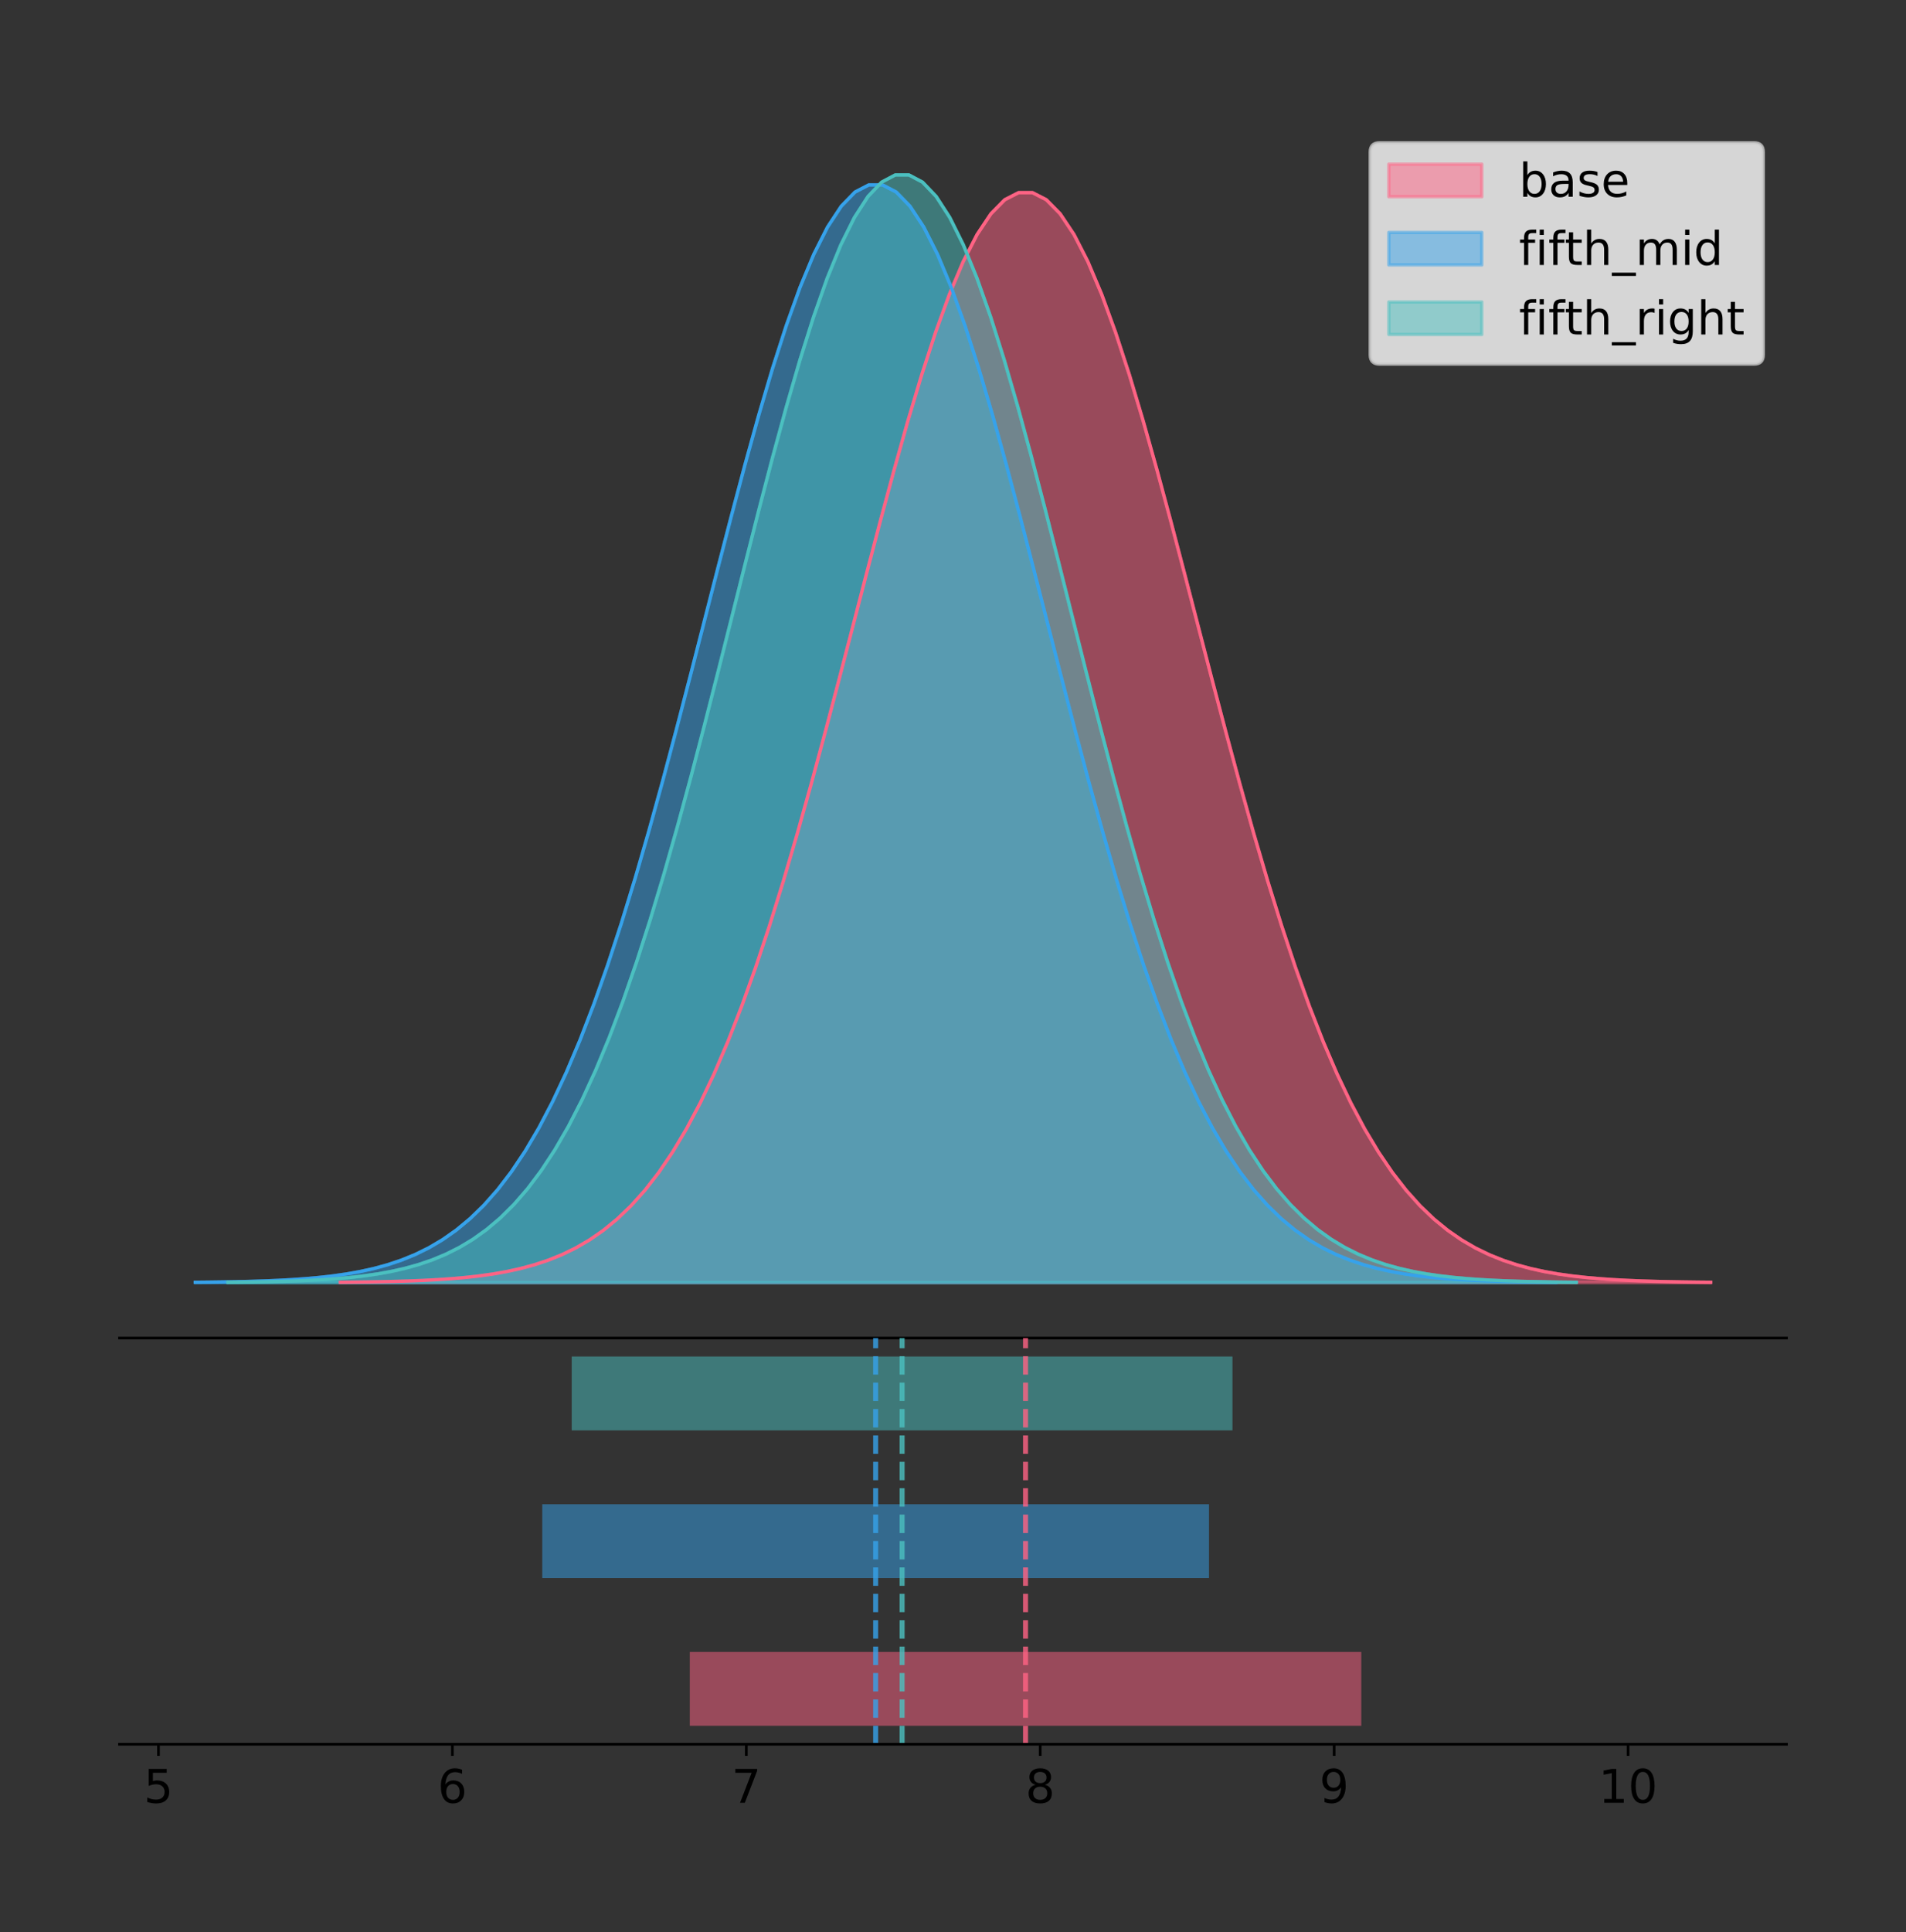 <?xml version="1.0" encoding="utf-8" standalone="no"?>
<!DOCTYPE svg PUBLIC "-//W3C//DTD SVG 1.1//EN"
  "http://www.w3.org/Graphics/SVG/1.1/DTD/svg11.dtd">
<!-- Created with matplotlib (https://matplotlib.org/) -->
<svg height="581.789pt" version="1.1" viewBox="0 0 574.2 581.789" width="574.2pt" xmlns="http://www.w3.org/2000/svg" xmlns:xlink="http://www.w3.org/1999/xlink">
 <rect x="0" y="0" width="574.2" height="581.789" fill="#333333" stroke="none"/>
 <defs>
  <style type="text/css">
*{stroke-linecap:butt;stroke-linejoin:round;}
  </style>
 </defs>
 <g id="figure_1">
  <g id="patch_1">
   <path d="M 0 581.789 
L 574.2 581.789 
L 574.2 0 
L 0 0 
z
" style="fill:none;"/>
  </g>
  <g id="axes_1">
   <g id="patch_2">
    <path d="M 36 402.93 
L 538.2 402.93 
L 538.2 36 
L 36 36 
z
" style="fill:none;"/>
   </g>
   <g id="PolyCollection_1">
    <defs>
     <path d="M 102.533 -195.538 
L 102.533 -195.648 
L 106.703 -195.69 
L 110.873 -195.746 
L 115.043 -195.82 
L 119.213 -195.919 
L 123.383 -196.049 
L 127.554 -196.219 
L 131.724 -196.44 
L 135.894 -196.725 
L 140.064 -197.089 
L 144.234 -197.553 
L 148.404 -198.137 
L 152.574 -198.869 
L 156.744 -199.779 
L 160.914 -200.903 
L 165.084 -202.281 
L 169.255 -203.957 
L 173.425 -205.981 
L 177.595 -208.408 
L 181.765 -211.296 
L 185.935 -214.706 
L 190.105 -218.702 
L 194.275 -223.349 
L 198.445 -228.711 
L 202.615 -234.85 
L 206.785 -241.821 
L 210.956 -249.673 
L 215.126 -258.446 
L 219.296 -268.165 
L 223.466 -278.839 
L 227.636 -290.461 
L 231.806 -302.999 
L 235.976 -316.403 
L 240.146 -330.593 
L 244.316 -345.467 
L 248.486 -360.895 
L 252.656 -376.725 
L 256.827 -392.777 
L 260.997 -408.854 
L 265.167 -424.74 
L 269.337 -440.207 
L 273.507 -455.017 
L 277.677 -468.932 
L 281.847 -481.719 
L 286.017 -493.154 
L 290.187 -503.031 
L 294.357 -511.169 
L 298.528 -517.413 
L 302.698 -521.644 
L 306.868 -523.78 
L 311.038 -523.78 
L 315.208 -521.644 
L 319.378 -517.413 
L 323.548 -511.169 
L 327.718 -503.031 
L 331.888 -493.154 
L 336.058 -481.719 
L 340.229 -468.932 
L 344.399 -455.017 
L 348.569 -440.207 
L 352.739 -424.74 
L 356.909 -408.854 
L 361.079 -392.777 
L 365.249 -376.725 
L 369.419 -360.895 
L 373.589 -345.467 
L 377.759 -330.593 
L 381.93 -316.403 
L 386.1 -302.999 
L 390.27 -290.461 
L 394.44 -278.839 
L 398.61 -268.165 
L 402.78 -258.446 
L 406.95 -249.673 
L 411.12 -241.821 
L 415.29 -234.85 
L 419.46 -228.711 
L 423.631 -223.349 
L 427.801 -218.702 
L 431.971 -214.706 
L 436.141 -211.296 
L 440.311 -208.408 
L 444.481 -205.981 
L 448.651 -203.957 
L 452.821 -202.281 
L 456.991 -200.903 
L 461.161 -199.779 
L 465.332 -198.869 
L 469.502 -198.137 
L 473.672 -197.553 
L 477.842 -197.089 
L 482.012 -196.725 
L 486.182 -196.44 
L 490.352 -196.219 
L 494.522 -196.049 
L 498.692 -195.919 
L 502.862 -195.82 
L 507.033 -195.746 
L 511.203 -195.69 
L 515.373 -195.648 
L 515.373 -195.538 
L 515.373 -195.538 
L 511.203 -195.538 
L 507.033 -195.538 
L 502.862 -195.538 
L 498.692 -195.538 
L 494.522 -195.538 
L 490.352 -195.538 
L 486.182 -195.538 
L 482.012 -195.538 
L 477.842 -195.538 
L 473.672 -195.538 
L 469.502 -195.538 
L 465.332 -195.538 
L 461.161 -195.538 
L 456.991 -195.538 
L 452.821 -195.538 
L 448.651 -195.538 
L 444.481 -195.538 
L 440.311 -195.538 
L 436.141 -195.538 
L 431.971 -195.538 
L 427.801 -195.538 
L 423.631 -195.538 
L 419.46 -195.538 
L 415.29 -195.538 
L 411.12 -195.538 
L 406.95 -195.538 
L 402.78 -195.538 
L 398.61 -195.538 
L 394.44 -195.538 
L 390.27 -195.538 
L 386.1 -195.538 
L 381.93 -195.538 
L 377.759 -195.538 
L 373.589 -195.538 
L 369.419 -195.538 
L 365.249 -195.538 
L 361.079 -195.538 
L 356.909 -195.538 
L 352.739 -195.538 
L 348.569 -195.538 
L 344.399 -195.538 
L 340.229 -195.538 
L 336.058 -195.538 
L 331.888 -195.538 
L 327.718 -195.538 
L 323.548 -195.538 
L 319.378 -195.538 
L 315.208 -195.538 
L 311.038 -195.538 
L 306.868 -195.538 
L 302.698 -195.538 
L 298.528 -195.538 
L 294.357 -195.538 
L 290.187 -195.538 
L 286.017 -195.538 
L 281.847 -195.538 
L 277.677 -195.538 
L 273.507 -195.538 
L 269.337 -195.538 
L 265.167 -195.538 
L 260.997 -195.538 
L 256.827 -195.538 
L 252.656 -195.538 
L 248.486 -195.538 
L 244.316 -195.538 
L 240.146 -195.538 
L 235.976 -195.538 
L 231.806 -195.538 
L 227.636 -195.538 
L 223.466 -195.538 
L 219.296 -195.538 
L 215.126 -195.538 
L 210.956 -195.538 
L 206.785 -195.538 
L 202.615 -195.538 
L 198.445 -195.538 
L 194.275 -195.538 
L 190.105 -195.538 
L 185.935 -195.538 
L 181.765 -195.538 
L 177.595 -195.538 
L 173.425 -195.538 
L 169.255 -195.538 
L 165.084 -195.538 
L 160.914 -195.538 
L 156.744 -195.538 
L 152.574 -195.538 
L 148.404 -195.538 
L 144.234 -195.538 
L 140.064 -195.538 
L 135.894 -195.538 
L 131.724 -195.538 
L 127.554 -195.538 
L 123.383 -195.538 
L 119.213 -195.538 
L 115.043 -195.538 
L 110.873 -195.538 
L 106.703 -195.538 
L 102.533 -195.538 
z
" id="m398835772f" style="stroke:#ff6384;stroke-opacity:0.5;"/>
    </defs>
    <g clip-path="url(#p8d74b13828)">
     <use style="fill:#ff6384;fill-opacity:0.5;stroke:#ff6384;stroke-opacity:0.5;" x="0" xlink:href="#m398835772f" y="581.789"/>
    </g>
   </g>
   <g id="PolyCollection_2">
    <defs>
     <path d="M 58.827 -195.538 
L 58.827 -195.649 
L 62.968 -195.691 
L 67.109 -195.747 
L 71.25 -195.822 
L 75.39 -195.922 
L 79.531 -196.053 
L 83.672 -196.224 
L 87.813 -196.447 
L 91.953 -196.733 
L 96.094 -197.1 
L 100.235 -197.567 
L 104.376 -198.155 
L 108.516 -198.892 
L 112.657 -199.809 
L 116.798 -200.941 
L 120.939 -202.328 
L 125.079 -204.016 
L 129.22 -206.055 
L 133.361 -208.499 
L 137.502 -211.407 
L 141.642 -214.842 
L 145.783 -218.866 
L 149.924 -223.546 
L 154.065 -228.946 
L 158.205 -235.128 
L 162.346 -242.149 
L 166.487 -250.057 
L 170.628 -258.892 
L 174.768 -268.68 
L 178.909 -279.43 
L 183.05 -291.133 
L 187.191 -303.761 
L 191.331 -317.259 
L 195.472 -331.55 
L 199.613 -346.529 
L 203.754 -362.067 
L 207.894 -378.009 
L 212.035 -394.175 
L 216.176 -410.366 
L 220.317 -426.365 
L 224.457 -441.941 
L 228.598 -456.856 
L 232.739 -470.87 
L 236.88 -483.747 
L 241.02 -495.263 
L 245.161 -505.21 
L 249.302 -513.406 
L 253.443 -519.694 
L 257.583 -523.955 
L 261.724 -526.107 
L 265.865 -526.107 
L 270.006 -523.955 
L 274.146 -519.694 
L 278.287 -513.406 
L 282.428 -505.21 
L 286.569 -495.263 
L 290.709 -483.747 
L 294.85 -470.87 
L 298.991 -456.856 
L 303.132 -441.941 
L 307.272 -426.365 
L 311.413 -410.366 
L 315.554 -394.175 
L 319.695 -378.009 
L 323.835 -362.067 
L 327.976 -346.529 
L 332.117 -331.55 
L 336.258 -317.259 
L 340.398 -303.761 
L 344.539 -291.133 
L 348.68 -279.43 
L 352.821 -268.68 
L 356.961 -258.892 
L 361.102 -250.057 
L 365.243 -242.149 
L 369.384 -235.128 
L 373.524 -228.946 
L 377.665 -223.546 
L 381.806 -218.866 
L 385.947 -214.842 
L 390.087 -211.407 
L 394.228 -208.499 
L 398.369 -206.055 
L 402.51 -204.016 
L 406.65 -202.328 
L 410.791 -200.941 
L 414.932 -199.809 
L 419.073 -198.892 
L 423.213 -198.155 
L 427.354 -197.567 
L 431.495 -197.1 
L 435.636 -196.733 
L 439.777 -196.447 
L 443.917 -196.224 
L 448.058 -196.053 
L 452.199 -195.922 
L 456.34 -195.822 
L 460.48 -195.747 
L 464.621 -195.691 
L 468.762 -195.649 
L 468.762 -195.538 
L 468.762 -195.538 
L 464.621 -195.538 
L 460.48 -195.538 
L 456.34 -195.538 
L 452.199 -195.538 
L 448.058 -195.538 
L 443.917 -195.538 
L 439.777 -195.538 
L 435.636 -195.538 
L 431.495 -195.538 
L 427.354 -195.538 
L 423.213 -195.538 
L 419.073 -195.538 
L 414.932 -195.538 
L 410.791 -195.538 
L 406.65 -195.538 
L 402.51 -195.538 
L 398.369 -195.538 
L 394.228 -195.538 
L 390.087 -195.538 
L 385.947 -195.538 
L 381.806 -195.538 
L 377.665 -195.538 
L 373.524 -195.538 
L 369.384 -195.538 
L 365.243 -195.538 
L 361.102 -195.538 
L 356.961 -195.538 
L 352.821 -195.538 
L 348.68 -195.538 
L 344.539 -195.538 
L 340.398 -195.538 
L 336.258 -195.538 
L 332.117 -195.538 
L 327.976 -195.538 
L 323.835 -195.538 
L 319.695 -195.538 
L 315.554 -195.538 
L 311.413 -195.538 
L 307.272 -195.538 
L 303.132 -195.538 
L 298.991 -195.538 
L 294.85 -195.538 
L 290.709 -195.538 
L 286.569 -195.538 
L 282.428 -195.538 
L 278.287 -195.538 
L 274.146 -195.538 
L 270.006 -195.538 
L 265.865 -195.538 
L 261.724 -195.538 
L 257.583 -195.538 
L 253.443 -195.538 
L 249.302 -195.538 
L 245.161 -195.538 
L 241.02 -195.538 
L 236.88 -195.538 
L 232.739 -195.538 
L 228.598 -195.538 
L 224.457 -195.538 
L 220.317 -195.538 
L 216.176 -195.538 
L 212.035 -195.538 
L 207.894 -195.538 
L 203.754 -195.538 
L 199.613 -195.538 
L 195.472 -195.538 
L 191.331 -195.538 
L 187.191 -195.538 
L 183.05 -195.538 
L 178.909 -195.538 
L 174.768 -195.538 
L 170.628 -195.538 
L 166.487 -195.538 
L 162.346 -195.538 
L 158.205 -195.538 
L 154.065 -195.538 
L 149.924 -195.538 
L 145.783 -195.538 
L 141.642 -195.538 
L 137.502 -195.538 
L 133.361 -195.538 
L 129.22 -195.538 
L 125.079 -195.538 
L 120.939 -195.538 
L 116.798 -195.538 
L 112.657 -195.538 
L 108.516 -195.538 
L 104.376 -195.538 
L 100.235 -195.538 
L 96.094 -195.538 
L 91.953 -195.538 
L 87.813 -195.538 
L 83.672 -195.538 
L 79.531 -195.538 
L 75.39 -195.538 
L 71.25 -195.538 
L 67.109 -195.538 
L 62.968 -195.538 
L 58.827 -195.538 
z
" id="m4e489ae3ac" style="stroke:#36a2eb;stroke-opacity:0.5;"/>
    </defs>
    <g clip-path="url(#p8d74b13828)">
     <use style="fill:#36a2eb;fill-opacity:0.5;stroke:#36a2eb;stroke-opacity:0.5;" x="0" xlink:href="#m4e489ae3ac" y="581.789"/>
    </g>
   </g>
   <g id="PolyCollection_3">
    <defs>
     <path d="M 68.642 -195.538 
L 68.642 -195.65 
L 72.746 -195.692 
L 76.849 -195.749 
L 80.953 -195.825 
L 85.056 -195.925 
L 89.16 -196.058 
L 93.263 -196.23 
L 97.367 -196.455 
L 101.47 -196.744 
L 105.573 -197.115 
L 109.677 -197.585 
L 113.78 -198.179 
L 117.884 -198.923 
L 121.987 -199.848 
L 126.091 -200.99 
L 130.194 -202.39 
L 134.298 -204.093 
L 138.401 -206.151 
L 142.505 -208.617 
L 146.608 -211.552 
L 150.712 -215.017 
L 154.815 -219.078 
L 158.918 -223.801 
L 163.022 -229.25 
L 167.125 -235.488 
L 171.229 -242.572 
L 175.332 -250.552 
L 179.436 -259.468 
L 183.539 -269.344 
L 187.643 -280.192 
L 191.746 -292.002 
L 195.85 -304.744 
L 199.953 -318.365 
L 204.057 -332.786 
L 208.16 -347.901 
L 212.263 -363.58 
L 216.367 -379.667 
L 220.47 -395.98 
L 224.574 -412.318 
L 228.677 -428.462 
L 232.781 -444.18 
L 236.884 -459.23 
L 240.988 -473.372 
L 245.091 -486.366 
L 249.195 -497.987 
L 253.298 -508.025 
L 257.402 -516.294 
L 261.505 -522.64 
L 265.608 -526.94 
L 269.712 -529.111 
L 273.815 -529.111 
L 277.919 -526.94 
L 282.022 -522.64 
L 286.126 -516.294 
L 290.229 -508.025 
L 294.333 -497.987 
L 298.436 -486.366 
L 302.54 -473.372 
L 306.643 -459.23 
L 310.747 -444.18 
L 314.85 -428.462 
L 318.953 -412.318 
L 323.057 -395.98 
L 327.16 -379.667 
L 331.264 -363.58 
L 335.367 -347.901 
L 339.471 -332.786 
L 343.574 -318.365 
L 347.678 -304.744 
L 351.781 -292.002 
L 355.885 -280.192 
L 359.988 -269.344 
L 364.092 -259.468 
L 368.195 -250.552 
L 372.298 -242.572 
L 376.402 -235.488 
L 380.505 -229.25 
L 384.609 -223.801 
L 388.712 -219.078 
L 392.816 -215.017 
L 396.919 -211.552 
L 401.023 -208.617 
L 405.126 -206.151 
L 409.23 -204.093 
L 413.333 -202.39 
L 417.437 -200.99 
L 421.54 -199.848 
L 425.643 -198.923 
L 429.747 -198.179 
L 433.85 -197.585 
L 437.954 -197.115 
L 442.057 -196.744 
L 446.161 -196.455 
L 450.264 -196.23 
L 454.368 -196.058 
L 458.471 -195.925 
L 462.575 -195.825 
L 466.678 -195.749 
L 470.782 -195.692 
L 474.885 -195.65 
L 474.885 -195.538 
L 474.885 -195.538 
L 470.782 -195.538 
L 466.678 -195.538 
L 462.575 -195.538 
L 458.471 -195.538 
L 454.368 -195.538 
L 450.264 -195.538 
L 446.161 -195.538 
L 442.057 -195.538 
L 437.954 -195.538 
L 433.85 -195.538 
L 429.747 -195.538 
L 425.643 -195.538 
L 421.54 -195.538 
L 417.437 -195.538 
L 413.333 -195.538 
L 409.23 -195.538 
L 405.126 -195.538 
L 401.023 -195.538 
L 396.919 -195.538 
L 392.816 -195.538 
L 388.712 -195.538 
L 384.609 -195.538 
L 380.505 -195.538 
L 376.402 -195.538 
L 372.298 -195.538 
L 368.195 -195.538 
L 364.092 -195.538 
L 359.988 -195.538 
L 355.885 -195.538 
L 351.781 -195.538 
L 347.678 -195.538 
L 343.574 -195.538 
L 339.471 -195.538 
L 335.367 -195.538 
L 331.264 -195.538 
L 327.16 -195.538 
L 323.057 -195.538 
L 318.953 -195.538 
L 314.85 -195.538 
L 310.747 -195.538 
L 306.643 -195.538 
L 302.54 -195.538 
L 298.436 -195.538 
L 294.333 -195.538 
L 290.229 -195.538 
L 286.126 -195.538 
L 282.022 -195.538 
L 277.919 -195.538 
L 273.815 -195.538 
L 269.712 -195.538 
L 265.608 -195.538 
L 261.505 -195.538 
L 257.402 -195.538 
L 253.298 -195.538 
L 249.195 -195.538 
L 245.091 -195.538 
L 240.988 -195.538 
L 236.884 -195.538 
L 232.781 -195.538 
L 228.677 -195.538 
L 224.574 -195.538 
L 220.47 -195.538 
L 216.367 -195.538 
L 212.263 -195.538 
L 208.16 -195.538 
L 204.057 -195.538 
L 199.953 -195.538 
L 195.85 -195.538 
L 191.746 -195.538 
L 187.643 -195.538 
L 183.539 -195.538 
L 179.436 -195.538 
L 175.332 -195.538 
L 171.229 -195.538 
L 167.125 -195.538 
L 163.022 -195.538 
L 158.918 -195.538 
L 154.815 -195.538 
L 150.712 -195.538 
L 146.608 -195.538 
L 142.505 -195.538 
L 138.401 -195.538 
L 134.298 -195.538 
L 130.194 -195.538 
L 126.091 -195.538 
L 121.987 -195.538 
L 117.884 -195.538 
L 113.78 -195.538 
L 109.677 -195.538 
L 105.573 -195.538 
L 101.47 -195.538 
L 97.367 -195.538 
L 93.263 -195.538 
L 89.16 -195.538 
L 85.056 -195.538 
L 80.953 -195.538 
L 76.849 -195.538 
L 72.746 -195.538 
L 68.642 -195.538 
z
" id="md9b9753fb3" style="stroke:#4bc0c0;stroke-opacity:0.5;"/>
    </defs>
    <g clip-path="url(#p8d74b13828)">
     <use style="fill:#4bc0c0;fill-opacity:0.5;stroke:#4bc0c0;stroke-opacity:0.5;" x="0" xlink:href="#md9b9753fb3" y="581.789"/>
    </g>
   </g>
   <g id="line2d_1">
    <path clip-path="url(#p8d74b13828)" d="M 102.533 386.141 
L 106.703 386.1 
L 110.873 386.044 
L 115.043 385.969 
L 119.213 385.87 
L 123.383 385.74 
L 127.554 385.57 
L 131.724 385.349 
L 135.894 385.064 
L 140.064 384.7 
L 144.234 384.237 
L 148.404 383.653 
L 152.574 382.921 
L 156.744 382.01 
L 160.914 380.886 
L 165.084 379.509 
L 169.255 377.833 
L 173.425 375.808 
L 177.595 373.381 
L 181.765 370.494 
L 185.935 367.084 
L 190.105 363.087 
L 194.275 358.44 
L 198.445 353.078 
L 202.615 346.94 
L 206.785 339.969 
L 210.956 332.116 
L 215.126 323.343 
L 219.296 313.625 
L 223.466 302.95 
L 227.636 291.329 
L 231.806 278.79 
L 235.976 265.387 
L 240.146 251.197 
L 244.316 236.323 
L 248.486 220.894 
L 252.656 205.065 
L 256.827 189.012 
L 260.997 172.935 
L 265.167 157.049 
L 269.337 141.583 
L 273.507 126.773 
L 277.677 112.857 
L 281.847 100.071 
L 286.017 88.636 
L 290.187 78.758 
L 294.357 70.621 
L 298.528 64.377 
L 302.698 60.145 
L 306.868 58.009 
L 311.038 58.009 
L 315.208 60.145 
L 319.378 64.377 
L 323.548 70.621 
L 327.718 78.758 
L 331.888 88.636 
L 336.058 100.071 
L 340.229 112.857 
L 344.399 126.773 
L 348.569 141.583 
L 352.739 157.049 
L 356.909 172.935 
L 361.079 189.012 
L 365.249 205.065 
L 369.419 220.894 
L 373.589 236.323 
L 377.759 251.197 
L 381.93 265.387 
L 386.1 278.79 
L 390.27 291.329 
L 394.44 302.95 
L 398.61 313.625 
L 402.78 323.343 
L 406.95 332.116 
L 411.12 339.969 
L 415.29 346.94 
L 419.46 353.078 
L 423.631 358.44 
L 427.801 363.087 
L 431.971 367.084 
L 436.141 370.494 
L 440.311 373.381 
L 444.481 375.808 
L 448.651 377.833 
L 452.821 379.509 
L 456.991 380.886 
L 461.161 382.01 
L 465.332 382.921 
L 469.502 383.653 
L 473.672 384.237 
L 477.842 384.7 
L 482.012 385.064 
L 486.182 385.349 
L 490.352 385.57 
L 494.522 385.74 
L 498.692 385.87 
L 502.862 385.969 
L 507.033 386.044 
L 511.203 386.1 
L 515.373 386.141 
" style="fill:none;stroke:#ff6384;stroke-linecap:square;"/>
   </g>
   <g id="line2d_2">
    <path clip-path="url(#p8d74b13828)" d="M 58.827 386.14 
L 62.968 386.099 
L 67.109 386.042 
L 71.25 385.967 
L 75.39 385.868 
L 79.531 385.736 
L 83.672 385.565 
L 87.813 385.343 
L 91.953 385.056 
L 96.094 384.689 
L 100.235 384.223 
L 104.376 383.634 
L 108.516 382.897 
L 112.657 381.98 
L 116.798 380.848 
L 120.939 379.461 
L 125.079 377.773 
L 129.22 375.734 
L 133.361 373.29 
L 137.502 370.382 
L 141.642 366.948 
L 145.783 362.923 
L 149.924 358.243 
L 154.065 352.843 
L 158.205 346.661 
L 162.346 339.641 
L 166.487 331.732 
L 170.628 322.897 
L 174.768 313.11 
L 178.909 302.36 
L 183.05 290.656 
L 187.191 278.028 
L 191.331 264.53 
L 195.472 250.24 
L 199.613 235.26 
L 203.754 219.722 
L 207.894 203.781 
L 212.035 187.614 
L 216.176 171.423 
L 220.317 155.425 
L 224.457 139.849 
L 228.598 124.934 
L 232.739 110.92 
L 236.88 98.043 
L 241.02 86.526 
L 245.161 76.579 
L 249.302 68.384 
L 253.443 62.096 
L 257.583 57.834 
L 261.724 55.683 
L 265.865 55.683 
L 270.006 57.834 
L 274.146 62.096 
L 278.287 68.384 
L 282.428 76.579 
L 286.569 86.526 
L 290.709 98.043 
L 294.85 110.92 
L 298.991 124.934 
L 303.132 139.849 
L 307.272 155.425 
L 311.413 171.423 
L 315.554 187.614 
L 319.695 203.781 
L 323.835 219.722 
L 327.976 235.26 
L 332.117 250.24 
L 336.258 264.53 
L 340.398 278.028 
L 344.539 290.656 
L 348.68 302.36 
L 352.821 313.11 
L 356.961 322.897 
L 361.102 331.732 
L 365.243 339.641 
L 369.384 346.661 
L 373.524 352.843 
L 377.665 358.243 
L 381.806 362.923 
L 385.947 366.948 
L 390.087 370.382 
L 394.228 373.29 
L 398.369 375.734 
L 402.51 377.773 
L 406.65 379.461 
L 410.791 380.848 
L 414.932 381.98 
L 419.073 382.897 
L 423.213 383.634 
L 427.354 384.223 
L 431.495 384.689 
L 435.636 385.056 
L 439.777 385.343 
L 443.917 385.565 
L 448.058 385.736 
L 452.199 385.868 
L 456.34 385.967 
L 460.48 386.042 
L 464.621 386.099 
L 468.762 386.14 
" style="fill:none;stroke:#36a2eb;stroke-linecap:square;"/>
   </g>
   <g id="line2d_3">
    <path clip-path="url(#p8d74b13828)" d="M 68.642 386.139 
L 72.746 386.097 
L 76.849 386.04 
L 80.953 385.965 
L 85.056 385.864 
L 89.16 385.732 
L 93.263 385.559 
L 97.367 385.334 
L 101.47 385.045 
L 105.573 384.675 
L 109.677 384.204 
L 113.78 383.61 
L 117.884 382.867 
L 121.987 381.941 
L 126.091 380.799 
L 130.194 379.399 
L 134.298 377.696 
L 138.401 375.639 
L 142.505 373.172 
L 146.608 370.238 
L 150.712 366.772 
L 154.815 362.711 
L 158.918 357.989 
L 163.022 352.539 
L 167.125 346.301 
L 171.229 339.217 
L 175.332 331.237 
L 179.436 322.322 
L 183.539 312.445 
L 187.643 301.597 
L 191.746 289.787 
L 195.85 277.045 
L 199.953 263.424 
L 204.057 249.004 
L 208.16 233.888 
L 212.263 218.209 
L 216.367 202.123 
L 220.47 185.809 
L 224.574 169.471 
L 228.677 153.327 
L 232.781 137.61 
L 236.884 122.559 
L 240.988 108.418 
L 245.091 95.423 
L 249.195 83.803 
L 253.298 73.765 
L 257.402 65.495 
L 261.505 59.15 
L 265.608 54.85 
L 269.712 52.679 
L 273.815 52.679 
L 277.919 54.85 
L 282.022 59.15 
L 286.126 65.495 
L 290.229 73.765 
L 294.333 83.803 
L 298.436 95.423 
L 302.54 108.418 
L 306.643 122.559 
L 310.747 137.61 
L 314.85 153.327 
L 318.953 169.471 
L 323.057 185.809 
L 327.16 202.123 
L 331.264 218.209 
L 335.367 233.888 
L 339.471 249.004 
L 343.574 263.424 
L 347.678 277.045 
L 351.781 289.787 
L 355.885 301.597 
L 359.988 312.445 
L 364.092 322.322 
L 368.195 331.237 
L 372.298 339.217 
L 376.402 346.301 
L 380.505 352.539 
L 384.609 357.989 
L 388.712 362.711 
L 392.816 366.772 
L 396.919 370.238 
L 401.023 373.172 
L 405.126 375.639 
L 409.23 377.696 
L 413.333 379.399 
L 417.437 380.799 
L 421.54 381.941 
L 425.643 382.867 
L 429.747 383.61 
L 433.85 384.204 
L 437.954 384.675 
L 442.057 385.045 
L 446.161 385.334 
L 450.264 385.559 
L 454.368 385.732 
L 458.471 385.864 
L 462.575 385.965 
L 466.678 386.04 
L 470.782 386.097 
L 474.885 386.139 
" style="fill:none;stroke:#4bc0c0;stroke-linecap:square;"/>
   </g>
   <g id="patch_3">
    <path d="M 36 402.93 
L 538.2 402.93 
" style="fill:none;stroke:#000000;stroke-linecap:square;stroke-linejoin:miter;stroke-width:0.8;"/>
   </g>
   <g id="legend_1">
    <g id="patch_4">
     <path d="M 415.602 109.627 
L 528.4 109.627 
Q 531.2 109.627 531.2 106.827 
L 531.2 45.8 
Q 531.2 43 528.4 43 
L 415.602 43 
Q 412.802 43 412.802 45.8 
L 412.802 106.827 
Q 412.802 109.627 415.602 109.627 
z
" style="fill:#ffffff;opacity:0.8;stroke:#cccccc;stroke-linejoin:miter;"/>
    </g>
    <g id="patch_5">
     <path d="M 418.402 59.238 
L 446.402 59.238 
L 446.402 49.438 
L 418.402 49.438 
z
" style="fill:#ff6384;opacity:0.5;stroke:#ff6384;stroke-linejoin:miter;"/>
    </g>
    <g id="text_1">
     <!-- base -->
     <defs>
      <path d="M 48.688 27.297 
Q 48.688 37.203 44.609 42.844 
Q 40.531 48.484 33.406 48.484 
Q 26.266 48.484 22.188 42.844 
Q 18.109 37.203 18.109 27.297 
Q 18.109 17.391 22.188 11.75 
Q 26.266 6.109 33.406 6.109 
Q 40.531 6.109 44.609 11.75 
Q 48.688 17.391 48.688 27.297 
z
M 18.109 46.391 
Q 20.953 51.266 25.266 53.625 
Q 29.594 56 35.594 56 
Q 45.562 56 51.781 48.094 
Q 58.016 40.188 58.016 27.297 
Q 58.016 14.406 51.781 6.484 
Q 45.562 -1.422 35.594 -1.422 
Q 29.594 -1.422 25.266 0.953 
Q 20.953 3.328 18.109 8.203 
L 18.109 0 
L 9.078 0 
L 9.078 75.984 
L 18.109 75.984 
z
" id="DejaVuSans-98"/>
      <path d="M 34.281 27.484 
Q 23.391 27.484 19.188 25 
Q 14.984 22.516 14.984 16.5 
Q 14.984 11.719 18.141 8.906 
Q 21.297 6.109 26.703 6.109 
Q 34.188 6.109 38.703 11.406 
Q 43.219 16.703 43.219 25.484 
L 43.219 27.484 
z
M 52.203 31.203 
L 52.203 0 
L 43.219 0 
L 43.219 8.297 
Q 40.141 3.328 35.547 0.953 
Q 30.953 -1.422 24.312 -1.422 
Q 15.922 -1.422 10.953 3.297 
Q 6 8.016 6 15.922 
Q 6 25.141 12.172 29.828 
Q 18.359 34.516 30.609 34.516 
L 43.219 34.516 
L 43.219 35.406 
Q 43.219 41.609 39.141 45 
Q 35.062 48.391 27.688 48.391 
Q 23 48.391 18.547 47.266 
Q 14.109 46.141 10.016 43.891 
L 10.016 52.203 
Q 14.938 54.109 19.578 55.047 
Q 24.219 56 28.609 56 
Q 40.484 56 46.344 49.844 
Q 52.203 43.703 52.203 31.203 
z
" id="DejaVuSans-97"/>
      <path d="M 44.281 53.078 
L 44.281 44.578 
Q 40.484 46.531 36.375 47.5 
Q 32.281 48.484 27.875 48.484 
Q 21.188 48.484 17.844 46.438 
Q 14.5 44.391 14.5 40.281 
Q 14.5 37.156 16.891 35.375 
Q 19.281 33.594 26.516 31.984 
L 29.594 31.297 
Q 39.156 29.25 43.188 25.516 
Q 47.219 21.781 47.219 15.094 
Q 47.219 7.469 41.188 3.016 
Q 35.156 -1.422 24.609 -1.422 
Q 20.219 -1.422 15.453 -0.562 
Q 10.688 0.297 5.422 2 
L 5.422 11.281 
Q 10.406 8.688 15.234 7.391 
Q 20.062 6.109 24.812 6.109 
Q 31.156 6.109 34.562 8.281 
Q 37.984 10.453 37.984 14.406 
Q 37.984 18.062 35.516 20.016 
Q 33.062 21.969 24.703 23.781 
L 21.578 24.516 
Q 13.234 26.266 9.516 29.906 
Q 5.812 33.547 5.812 39.891 
Q 5.812 47.609 11.281 51.797 
Q 16.75 56 26.812 56 
Q 31.781 56 36.172 55.266 
Q 40.578 54.547 44.281 53.078 
z
" id="DejaVuSans-115"/>
      <path d="M 56.203 29.594 
L 56.203 25.203 
L 14.891 25.203 
Q 15.484 15.922 20.484 11.062 
Q 25.484 6.203 34.422 6.203 
Q 39.594 6.203 44.453 7.469 
Q 49.312 8.734 54.109 11.281 
L 54.109 2.781 
Q 49.266 0.734 44.188 -0.344 
Q 39.109 -1.422 33.891 -1.422 
Q 20.797 -1.422 13.156 6.188 
Q 5.516 13.812 5.516 26.812 
Q 5.516 40.234 12.766 48.109 
Q 20.016 56 32.328 56 
Q 43.359 56 49.781 48.891 
Q 56.203 41.797 56.203 29.594 
z
M 47.219 32.234 
Q 47.125 39.594 43.094 43.984 
Q 39.062 48.391 32.422 48.391 
Q 24.906 48.391 20.391 44.141 
Q 15.875 39.891 15.188 32.172 
z
" id="DejaVuSans-101"/>
     </defs>
     <g transform="translate(457.602 59.238)scale(0.14 -0.14)">
      <use xlink:href="#DejaVuSans-98"/>
      <use x="63.477" xlink:href="#DejaVuSans-97"/>
      <use x="124.756" xlink:href="#DejaVuSans-115"/>
      <use x="176.855" xlink:href="#DejaVuSans-101"/>
     </g>
    </g>
    <g id="patch_6">
     <path d="M 418.402 79.787 
L 446.402 79.787 
L 446.402 69.987 
L 418.402 69.987 
z
" style="fill:#36a2eb;opacity:0.5;stroke:#36a2eb;stroke-linejoin:miter;"/>
    </g>
    <g id="text_2">
     <!-- fifth_mid -->
     <defs>
      <path d="M 37.109 75.984 
L 37.109 68.5 
L 28.516 68.5 
Q 23.688 68.5 21.797 66.547 
Q 19.922 64.594 19.922 59.516 
L 19.922 54.688 
L 34.719 54.688 
L 34.719 47.703 
L 19.922 47.703 
L 19.922 0 
L 10.891 0 
L 10.891 47.703 
L 2.297 47.703 
L 2.297 54.688 
L 10.891 54.688 
L 10.891 58.5 
Q 10.891 67.625 15.141 71.797 
Q 19.391 75.984 28.609 75.984 
z
" id="DejaVuSans-102"/>
      <path d="M 9.422 54.688 
L 18.406 54.688 
L 18.406 0 
L 9.422 0 
z
M 9.422 75.984 
L 18.406 75.984 
L 18.406 64.594 
L 9.422 64.594 
z
" id="DejaVuSans-105"/>
      <path d="M 18.312 70.219 
L 18.312 54.688 
L 36.812 54.688 
L 36.812 47.703 
L 18.312 47.703 
L 18.312 18.016 
Q 18.312 11.328 20.141 9.422 
Q 21.969 7.516 27.594 7.516 
L 36.812 7.516 
L 36.812 0 
L 27.594 0 
Q 17.188 0 13.234 3.875 
Q 9.281 7.766 9.281 18.016 
L 9.281 47.703 
L 2.688 47.703 
L 2.688 54.688 
L 9.281 54.688 
L 9.281 70.219 
z
" id="DejaVuSans-116"/>
      <path d="M 54.891 33.016 
L 54.891 0 
L 45.906 0 
L 45.906 32.719 
Q 45.906 40.484 42.875 44.328 
Q 39.844 48.188 33.797 48.188 
Q 26.516 48.188 22.312 43.547 
Q 18.109 38.922 18.109 30.906 
L 18.109 0 
L 9.078 0 
L 9.078 75.984 
L 18.109 75.984 
L 18.109 46.188 
Q 21.344 51.125 25.703 53.562 
Q 30.078 56 35.797 56 
Q 45.219 56 50.047 50.172 
Q 54.891 44.344 54.891 33.016 
z
" id="DejaVuSans-104"/>
      <path d="M 50.984 -16.609 
L 50.984 -23.578 
L -0.984 -23.578 
L -0.984 -16.609 
z
" id="DejaVuSans-95"/>
      <path d="M 52 44.188 
Q 55.375 50.25 60.062 53.125 
Q 64.75 56 71.094 56 
Q 79.641 56 84.281 50.016 
Q 88.922 44.047 88.922 33.016 
L 88.922 0 
L 79.891 0 
L 79.891 32.719 
Q 79.891 40.578 77.094 44.375 
Q 74.312 48.188 68.609 48.188 
Q 61.625 48.188 57.562 43.547 
Q 53.516 38.922 53.516 30.906 
L 53.516 0 
L 44.484 0 
L 44.484 32.719 
Q 44.484 40.625 41.703 44.406 
Q 38.922 48.188 33.109 48.188 
Q 26.219 48.188 22.156 43.531 
Q 18.109 38.875 18.109 30.906 
L 18.109 0 
L 9.078 0 
L 9.078 54.688 
L 18.109 54.688 
L 18.109 46.188 
Q 21.188 51.219 25.484 53.609 
Q 29.781 56 35.688 56 
Q 41.656 56 45.828 52.969 
Q 50 49.953 52 44.188 
z
" id="DejaVuSans-109"/>
      <path d="M 45.406 46.391 
L 45.406 75.984 
L 54.391 75.984 
L 54.391 0 
L 45.406 0 
L 45.406 8.203 
Q 42.578 3.328 38.25 0.953 
Q 33.938 -1.422 27.875 -1.422 
Q 17.969 -1.422 11.734 6.484 
Q 5.516 14.406 5.516 27.297 
Q 5.516 40.188 11.734 48.094 
Q 17.969 56 27.875 56 
Q 33.938 56 38.25 53.625 
Q 42.578 51.266 45.406 46.391 
z
M 14.797 27.297 
Q 14.797 17.391 18.875 11.75 
Q 22.953 6.109 30.078 6.109 
Q 37.203 6.109 41.297 11.75 
Q 45.406 17.391 45.406 27.297 
Q 45.406 37.203 41.297 42.844 
Q 37.203 48.484 30.078 48.484 
Q 22.953 48.484 18.875 42.844 
Q 14.797 37.203 14.797 27.297 
z
" id="DejaVuSans-100"/>
     </defs>
     <g transform="translate(457.602 79.787)scale(0.14 -0.14)">
      <use xlink:href="#DejaVuSans-102"/>
      <use x="35.205" xlink:href="#DejaVuSans-105"/>
      <use x="62.988" xlink:href="#DejaVuSans-102"/>
      <use x="98.178" xlink:href="#DejaVuSans-116"/>
      <use x="137.387" xlink:href="#DejaVuSans-104"/>
      <use x="200.766" xlink:href="#DejaVuSans-95"/>
      <use x="250.766" xlink:href="#DejaVuSans-109"/>
      <use x="348.178" xlink:href="#DejaVuSans-105"/>
      <use x="375.961" xlink:href="#DejaVuSans-100"/>
     </g>
    </g>
    <g id="patch_7">
     <path d="M 418.402 100.726 
L 446.402 100.726 
L 446.402 90.926 
L 418.402 90.926 
z
" style="fill:#4bc0c0;opacity:0.5;stroke:#4bc0c0;stroke-linejoin:miter;"/>
    </g>
    <g id="text_3">
     <!-- fifth_right -->
     <defs>
      <path d="M 41.109 46.297 
Q 39.594 47.172 37.812 47.578 
Q 36.031 48 33.891 48 
Q 26.266 48 22.188 43.047 
Q 18.109 38.094 18.109 28.812 
L 18.109 0 
L 9.078 0 
L 9.078 54.688 
L 18.109 54.688 
L 18.109 46.188 
Q 20.953 51.172 25.484 53.578 
Q 30.031 56 36.531 56 
Q 37.453 56 38.578 55.875 
Q 39.703 55.766 41.062 55.516 
z
" id="DejaVuSans-114"/>
      <path d="M 45.406 27.984 
Q 45.406 37.75 41.375 43.109 
Q 37.359 48.484 30.078 48.484 
Q 22.859 48.484 18.828 43.109 
Q 14.797 37.75 14.797 27.984 
Q 14.797 18.266 18.828 12.891 
Q 22.859 7.516 30.078 7.516 
Q 37.359 7.516 41.375 12.891 
Q 45.406 18.266 45.406 27.984 
z
M 54.391 6.781 
Q 54.391 -7.172 48.188 -13.984 
Q 42 -20.797 29.203 -20.797 
Q 24.469 -20.797 20.266 -20.094 
Q 16.062 -19.391 12.109 -17.922 
L 12.109 -9.188 
Q 16.062 -11.328 19.922 -12.344 
Q 23.781 -13.375 27.781 -13.375 
Q 36.625 -13.375 41.016 -8.766 
Q 45.406 -4.156 45.406 5.172 
L 45.406 9.625 
Q 42.625 4.781 38.281 2.391 
Q 33.938 0 27.875 0 
Q 17.828 0 11.672 7.656 
Q 5.516 15.328 5.516 27.984 
Q 5.516 40.672 11.672 48.328 
Q 17.828 56 27.875 56 
Q 33.938 56 38.281 53.609 
Q 42.625 51.219 45.406 46.391 
L 45.406 54.688 
L 54.391 54.688 
z
" id="DejaVuSans-103"/>
     </defs>
     <g transform="translate(457.602 100.726)scale(0.14 -0.14)">
      <use xlink:href="#DejaVuSans-102"/>
      <use x="35.205" xlink:href="#DejaVuSans-105"/>
      <use x="62.988" xlink:href="#DejaVuSans-102"/>
      <use x="98.178" xlink:href="#DejaVuSans-116"/>
      <use x="137.387" xlink:href="#DejaVuSans-104"/>
      <use x="200.766" xlink:href="#DejaVuSans-95"/>
      <use x="250.766" xlink:href="#DejaVuSans-114"/>
      <use x="291.879" xlink:href="#DejaVuSans-105"/>
      <use x="319.662" xlink:href="#DejaVuSans-103"/>
      <use x="383.139" xlink:href="#DejaVuSans-104"/>
      <use x="446.518" xlink:href="#DejaVuSans-116"/>
     </g>
    </g>
   </g>
  </g>
  <g id="axes_2">
   <g id="patch_8">
    <path d="M 36 525.24 
L 538.2 525.24 
L 538.2 402.93 
L 36 402.93 
z
" style="fill:none;"/>
   </g>
   <g id="patch_9">
    <path clip-path="url(#p316ca065b2)" d="M 207.807 519.68 
L 410.099 519.68 
L 410.099 497.442 
L 207.807 497.442 
z
" style="fill:#ff6384;opacity:0.5;"/>
   </g>
   <g id="patch_10">
    <path clip-path="url(#p316ca065b2)" d="M 163.361 475.204 
L 364.228 475.204 
L 364.228 452.966 
L 163.361 452.966 
z
" style="fill:#36a2eb;opacity:0.5;"/>
   </g>
   <g id="patch_11">
    <path clip-path="url(#p316ca065b2)" d="M 172.234 430.728 
L 371.293 430.728 
L 371.293 408.49 
L 172.234 408.49 
z
" style="fill:#4bc0c0;opacity:0.5;"/>
   </g>
   <g id="matplotlib.axis_1">
    <g id="xtick_1">
     <g id="line2d_4">
      <defs>
       <path d="M 0 0 
L 0 3.5 
" id="mec97651bb5" style="stroke:#000000;stroke-width:0.8;"/>
      </defs>
      <g>
       <use style="stroke:#000000;stroke-width:0.8;" x="47.743" xlink:href="#mec97651bb5" y="525.24"/>
      </g>
     </g>
     <g id="text_4">
      <!-- 5 -->
      <defs>
       <path d="M 10.797 72.906 
L 49.516 72.906 
L 49.516 64.594 
L 19.828 64.594 
L 19.828 46.734 
Q 21.969 47.469 24.109 47.828 
Q 26.266 48.188 28.422 48.188 
Q 40.625 48.188 47.75 41.5 
Q 54.891 34.812 54.891 23.391 
Q 54.891 11.625 47.562 5.094 
Q 40.234 -1.422 26.906 -1.422 
Q 22.312 -1.422 17.547 -0.641 
Q 12.797 0.141 7.719 1.703 
L 7.719 11.625 
Q 12.109 9.234 16.797 8.062 
Q 21.484 6.891 26.703 6.891 
Q 35.156 6.891 40.078 11.328 
Q 45.016 15.766 45.016 23.391 
Q 45.016 31 40.078 35.438 
Q 35.156 39.891 26.703 39.891 
Q 22.75 39.891 18.812 39.016 
Q 14.891 38.141 10.797 36.281 
z
" id="DejaVuSans-53"/>
      </defs>
      <g transform="translate(43.289 542.878)scale(0.14 -0.14)">
       <use xlink:href="#DejaVuSans-53"/>
      </g>
     </g>
    </g>
    <g id="xtick_2">
     <g id="line2d_5">
      <g>
       <use style="stroke:#000000;stroke-width:0.8;" x="136.289" xlink:href="#mec97651bb5" y="525.24"/>
      </g>
     </g>
     <g id="text_5">
      <!-- 6 -->
      <defs>
       <path d="M 33.016 40.375 
Q 26.375 40.375 22.484 35.828 
Q 18.609 31.297 18.609 23.391 
Q 18.609 15.531 22.484 10.953 
Q 26.375 6.391 33.016 6.391 
Q 39.656 6.391 43.531 10.953 
Q 47.406 15.531 47.406 23.391 
Q 47.406 31.297 43.531 35.828 
Q 39.656 40.375 33.016 40.375 
z
M 52.594 71.297 
L 52.594 62.312 
Q 48.875 64.062 45.094 64.984 
Q 41.312 65.922 37.594 65.922 
Q 27.828 65.922 22.672 59.328 
Q 17.531 52.734 16.797 39.406 
Q 19.672 43.656 24.016 45.922 
Q 28.375 48.188 33.594 48.188 
Q 44.578 48.188 50.953 41.516 
Q 57.328 34.859 57.328 23.391 
Q 57.328 12.156 50.688 5.359 
Q 44.047 -1.422 33.016 -1.422 
Q 20.359 -1.422 13.672 8.266 
Q 6.984 17.969 6.984 36.375 
Q 6.984 53.656 15.188 63.938 
Q 23.391 74.219 37.203 74.219 
Q 40.922 74.219 44.703 73.484 
Q 48.484 72.75 52.594 71.297 
z
" id="DejaVuSans-54"/>
      </defs>
      <g transform="translate(131.835 542.878)scale(0.14 -0.14)">
       <use xlink:href="#DejaVuSans-54"/>
      </g>
     </g>
    </g>
    <g id="xtick_3">
     <g id="line2d_6">
      <g>
       <use style="stroke:#000000;stroke-width:0.8;" x="224.834" xlink:href="#mec97651bb5" y="525.24"/>
      </g>
     </g>
     <g id="text_6">
      <!-- 7 -->
      <defs>
       <path d="M 8.203 72.906 
L 55.078 72.906 
L 55.078 68.703 
L 28.609 0 
L 18.312 0 
L 43.219 64.594 
L 8.203 64.594 
z
" id="DejaVuSans-55"/>
      </defs>
      <g transform="translate(220.381 542.878)scale(0.14 -0.14)">
       <use xlink:href="#DejaVuSans-55"/>
      </g>
     </g>
    </g>
    <g id="xtick_4">
     <g id="line2d_7">
      <g>
       <use style="stroke:#000000;stroke-width:0.8;" x="313.38" xlink:href="#mec97651bb5" y="525.24"/>
      </g>
     </g>
     <g id="text_7">
      <!-- 8 -->
      <defs>
       <path d="M 31.781 34.625 
Q 24.75 34.625 20.719 30.859 
Q 16.703 27.094 16.703 20.516 
Q 16.703 13.922 20.719 10.156 
Q 24.75 6.391 31.781 6.391 
Q 38.812 6.391 42.859 10.172 
Q 46.922 13.969 46.922 20.516 
Q 46.922 27.094 42.891 30.859 
Q 38.875 34.625 31.781 34.625 
z
M 21.922 38.812 
Q 15.578 40.375 12.031 44.719 
Q 8.5 49.078 8.5 55.328 
Q 8.5 64.062 14.719 69.141 
Q 20.953 74.219 31.781 74.219 
Q 42.672 74.219 48.875 69.141 
Q 55.078 64.062 55.078 55.328 
Q 55.078 49.078 51.531 44.719 
Q 48 40.375 41.703 38.812 
Q 48.828 37.156 52.797 32.312 
Q 56.781 27.484 56.781 20.516 
Q 56.781 9.906 50.312 4.234 
Q 43.844 -1.422 31.781 -1.422 
Q 19.734 -1.422 13.25 4.234 
Q 6.781 9.906 6.781 20.516 
Q 6.781 27.484 10.781 32.312 
Q 14.797 37.156 21.922 38.812 
z
M 18.312 54.391 
Q 18.312 48.734 21.844 45.562 
Q 25.391 42.391 31.781 42.391 
Q 38.141 42.391 41.719 45.562 
Q 45.312 48.734 45.312 54.391 
Q 45.312 60.062 41.719 63.234 
Q 38.141 66.406 31.781 66.406 
Q 25.391 66.406 21.844 63.234 
Q 18.312 60.062 18.312 54.391 
z
" id="DejaVuSans-56"/>
      </defs>
      <g transform="translate(308.926 542.878)scale(0.14 -0.14)">
       <use xlink:href="#DejaVuSans-56"/>
      </g>
     </g>
    </g>
    <g id="xtick_5">
     <g id="line2d_8">
      <g>
       <use style="stroke:#000000;stroke-width:0.8;" x="401.926" xlink:href="#mec97651bb5" y="525.24"/>
      </g>
     </g>
     <g id="text_8">
      <!-- 9 -->
      <defs>
       <path d="M 10.984 1.516 
L 10.984 10.5 
Q 14.703 8.734 18.5 7.812 
Q 22.312 6.891 25.984 6.891 
Q 35.75 6.891 40.891 13.453 
Q 46.047 20.016 46.781 33.406 
Q 43.953 29.203 39.594 26.953 
Q 35.25 24.703 29.984 24.703 
Q 19.047 24.703 12.672 31.312 
Q 6.297 37.938 6.297 49.422 
Q 6.297 60.641 12.938 67.422 
Q 19.578 74.219 30.609 74.219 
Q 43.266 74.219 49.922 64.516 
Q 56.594 54.828 56.594 36.375 
Q 56.594 19.141 48.406 8.859 
Q 40.234 -1.422 26.422 -1.422 
Q 22.703 -1.422 18.891 -0.688 
Q 15.094 0.047 10.984 1.516 
z
M 30.609 32.422 
Q 37.25 32.422 41.125 36.953 
Q 45.016 41.5 45.016 49.422 
Q 45.016 57.281 41.125 61.844 
Q 37.25 66.406 30.609 66.406 
Q 23.969 66.406 20.094 61.844 
Q 16.219 57.281 16.219 49.422 
Q 16.219 41.5 20.094 36.953 
Q 23.969 32.422 30.609 32.422 
z
" id="DejaVuSans-57"/>
      </defs>
      <g transform="translate(397.472 542.878)scale(0.14 -0.14)">
       <use xlink:href="#DejaVuSans-57"/>
      </g>
     </g>
    </g>
    <g id="xtick_6">
     <g id="line2d_9">
      <g>
       <use style="stroke:#000000;stroke-width:0.8;" x="490.472" xlink:href="#mec97651bb5" y="525.24"/>
      </g>
     </g>
     <g id="text_9">
      <!-- 10 -->
      <defs>
       <path d="M 12.406 8.297 
L 28.516 8.297 
L 28.516 63.922 
L 10.984 60.406 
L 10.984 69.391 
L 28.422 72.906 
L 38.281 72.906 
L 38.281 8.297 
L 54.391 8.297 
L 54.391 0 
L 12.406 0 
z
" id="DejaVuSans-49"/>
       <path d="M 31.781 66.406 
Q 24.172 66.406 20.328 58.906 
Q 16.5 51.422 16.5 36.375 
Q 16.5 21.391 20.328 13.891 
Q 24.172 6.391 31.781 6.391 
Q 39.453 6.391 43.281 13.891 
Q 47.125 21.391 47.125 36.375 
Q 47.125 51.422 43.281 58.906 
Q 39.453 66.406 31.781 66.406 
z
M 31.781 74.219 
Q 44.047 74.219 50.516 64.516 
Q 56.984 54.828 56.984 36.375 
Q 56.984 17.969 50.516 8.266 
Q 44.047 -1.422 31.781 -1.422 
Q 19.531 -1.422 13.062 8.266 
Q 6.594 17.969 6.594 36.375 
Q 6.594 54.828 13.062 64.516 
Q 19.531 74.219 31.781 74.219 
z
" id="DejaVuSans-48"/>
      </defs>
      <g transform="translate(481.564 542.878)scale(0.14 -0.14)">
       <use xlink:href="#DejaVuSans-49"/>
       <use x="63.623" xlink:href="#DejaVuSans-48"/>
      </g>
     </g>
    </g>
   </g>
   <g id="line2d_10">
    <path clip-path="url(#p316ca065b2)" d="M 308.953 525.24 
L 308.953 402.93 
" style="fill:none;stroke:#ff6384;stroke-dasharray:5.55,2.4;stroke-dashoffset:0;stroke-opacity:0.8;stroke-width:1.5;"/>
   </g>
   <g id="line2d_11">
    <path clip-path="url(#p316ca065b2)" d="M 263.795 525.24 
L 263.795 402.93 
" style="fill:none;stroke:#36a2eb;stroke-dasharray:5.55,2.4;stroke-dashoffset:0;stroke-opacity:0.8;stroke-width:1.5;"/>
   </g>
   <g id="line2d_12">
    <path clip-path="url(#p316ca065b2)" d="M 271.764 525.24 
L 271.764 402.93 
" style="fill:none;stroke:#4bc0c0;stroke-dasharray:5.55,2.4;stroke-dashoffset:0;stroke-opacity:0.8;stroke-width:1.5;"/>
   </g>
   <g id="patch_12">
    <path d="M 36 525.24 
L 538.2 525.24 
" style="fill:none;stroke:#000000;stroke-linecap:square;stroke-linejoin:miter;stroke-width:0.8;"/>
   </g>
  </g>
 </g>
 <defs>
  <clipPath id="p8d74b13828">
   <rect height="366.93" width="502.2" x="36" y="36"/>
  </clipPath>
  <clipPath id="p316ca065b2">
   <rect height="122.31" width="502.2" x="36" y="402.93"/>
  </clipPath>
 </defs>
</svg>
